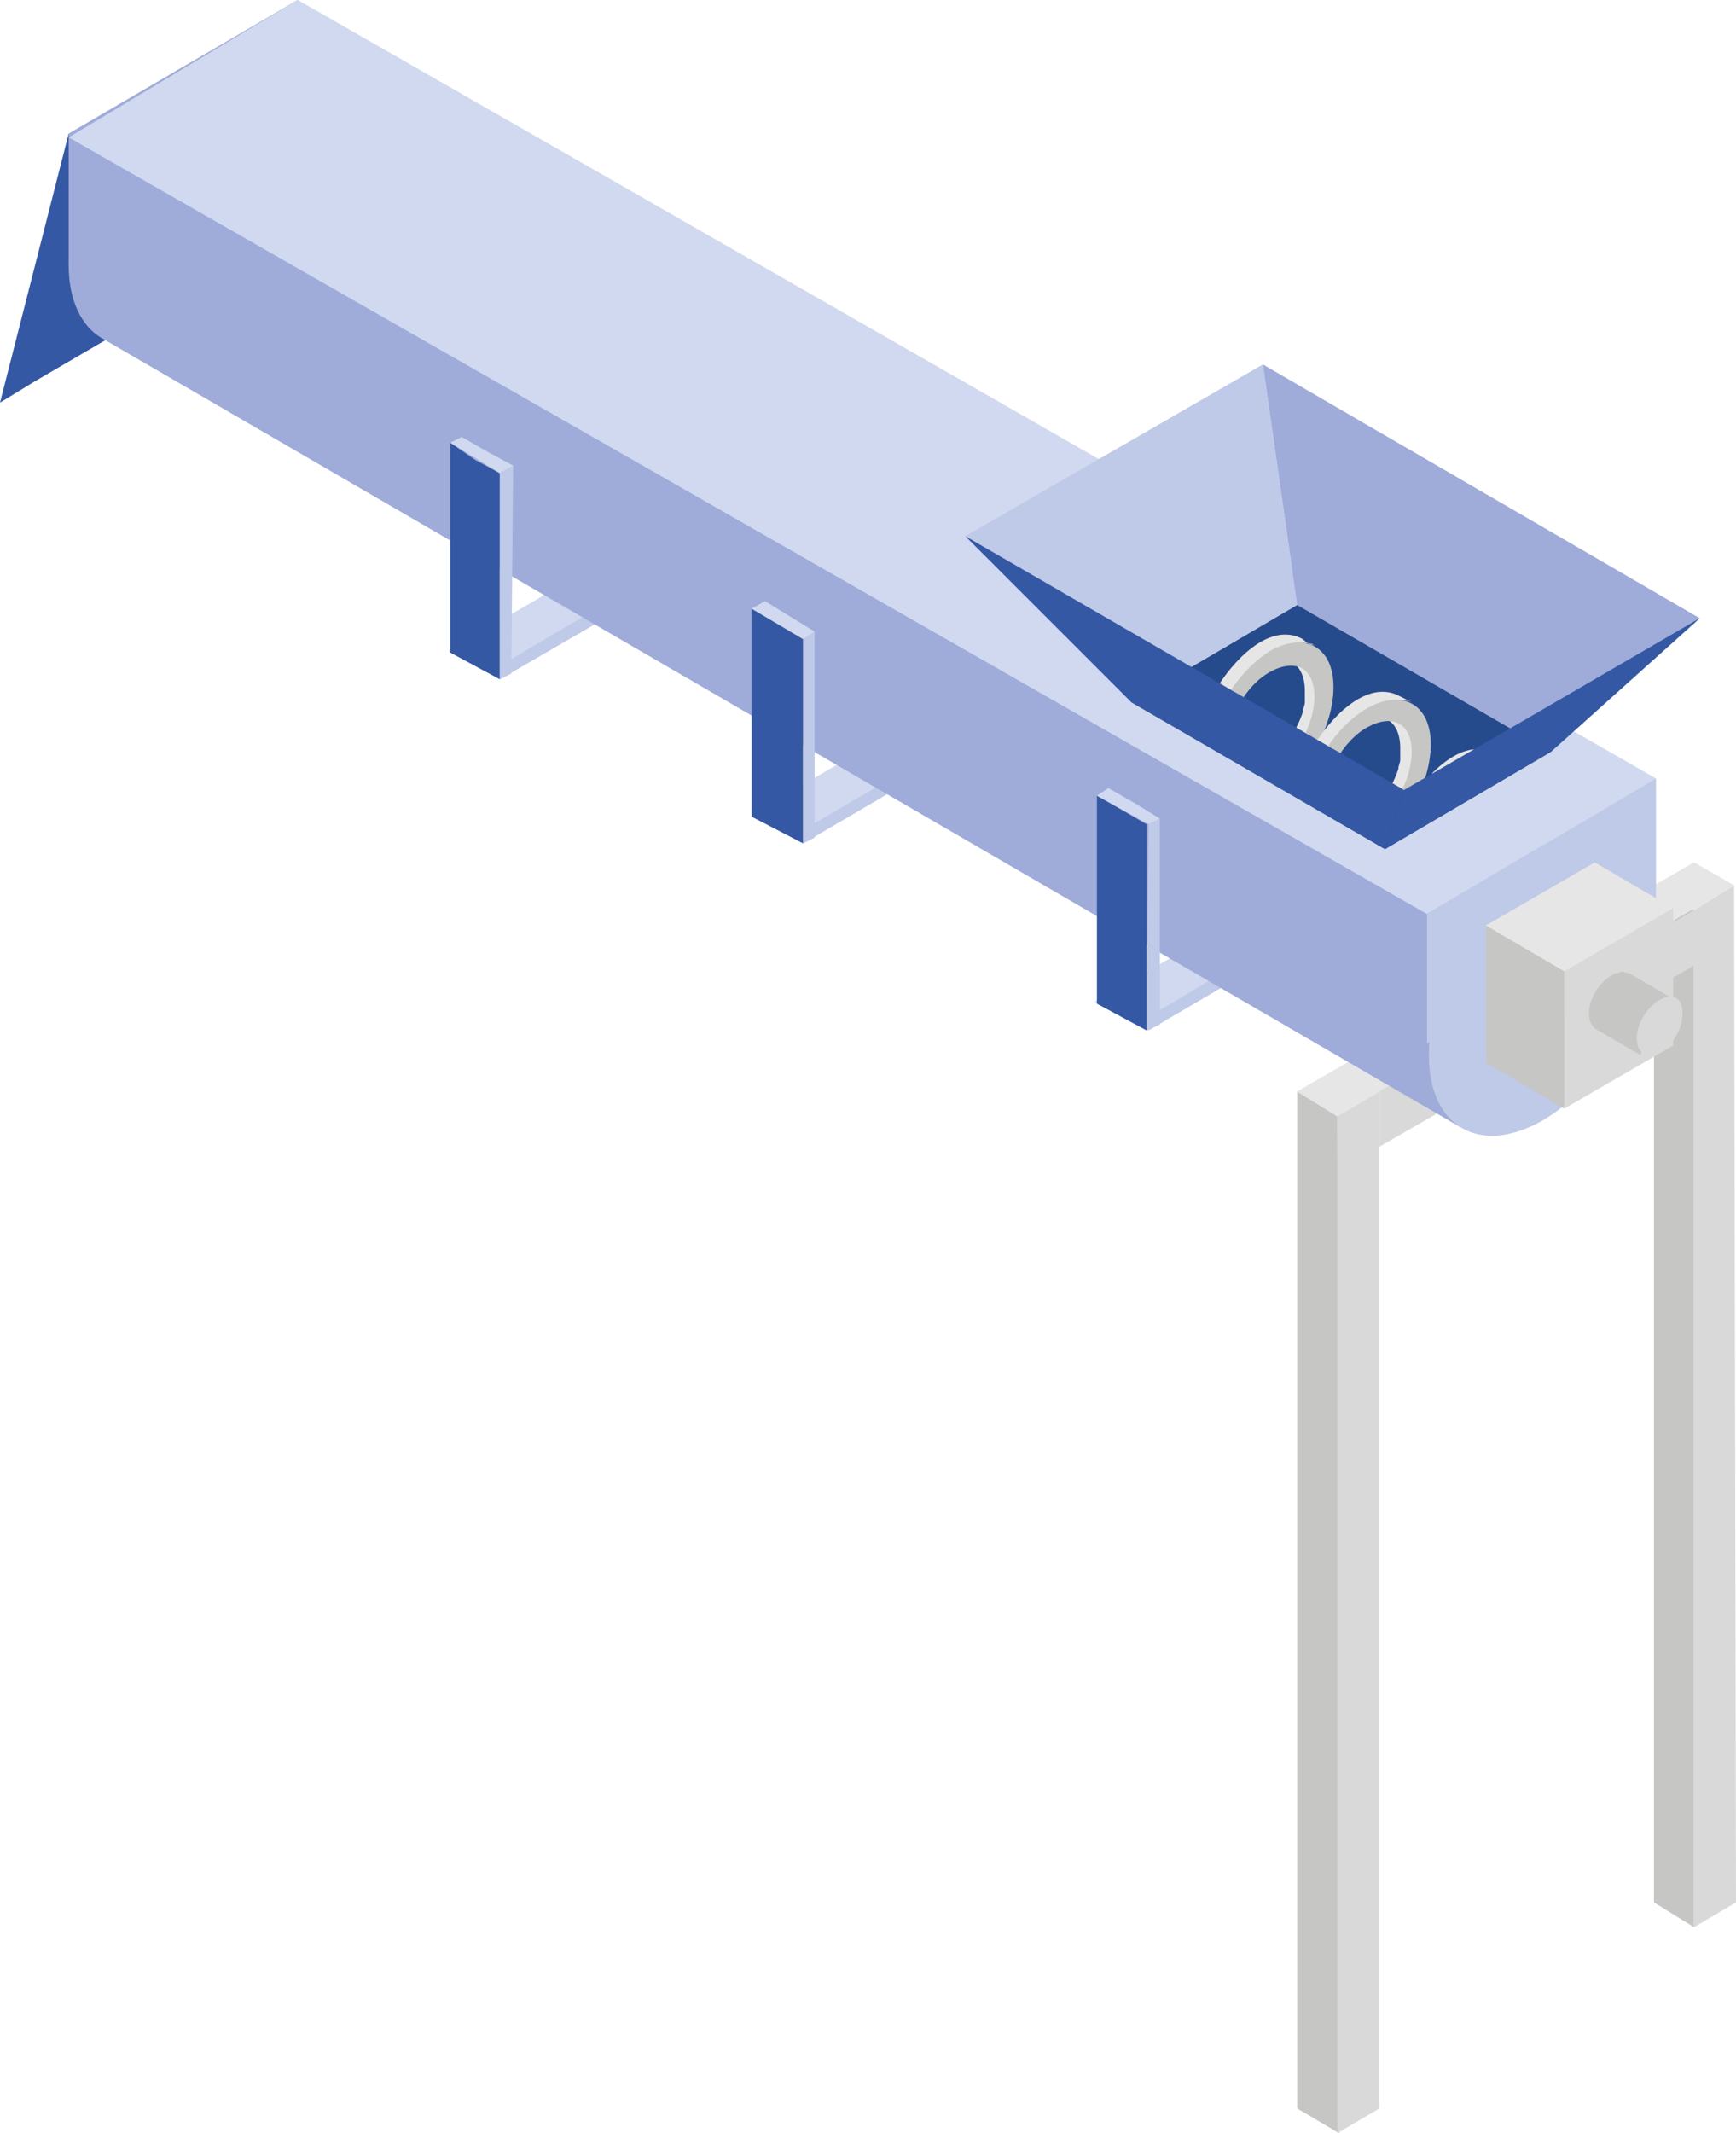 <?xml version="1.0" encoding="utf-8"?>
<!-- Generator: Adobe Illustrator 23.0.4, SVG Export Plug-In . SVG Version: 6.00 Build 0)  -->
<svg version="1.1" id="Capa_1" xmlns="http://www.w3.org/2000/svg" xmlns:xlink="http://www.w3.org/1999/xlink" x="0px" y="0px"
	 viewBox="0 0 91 111.8" style="enable-background:new 0 0 91 111.8;" xml:space="preserve">
<style type="text/css">
	.st0{fill:#D0D9EF;}
	.st1{fill:#BFC9E8;}
	.st2{fill:#C6C6C5;}
	.st3{fill:#D9D9D9;}
	.st4{fill:#E7E6E6;}
	.st5{fill:#3458A3;}
	.st6{enable-background:new    ;}
	.st7{fill:#9FABD8;}
	.st8{fill:#264B8C;}
	.st9{clip-path:url(#SVGID_2_);}
	.st10{fill:#EAEAEA;}
	.st11{fill:#868686;}
	.st12{fill:#B3B4B3;}
	.st13{fill:#636363;}
	.st14{clip-path:url(#SVGID_4_);}
	.st15{fill:#EA6A80;}
	.st16{fill:#CC5261;}
	.st17{fill:#751518;}
	.st18{fill:#BD1622;}
	.st19{fill:#5B1016;}
	.st20{clip-path:url(#SVGID_6_);}
	.st21{fill:#88D39C;}
	.st22{fill:#6ABA82;}
	.st23{fill:#006E32;}
	.st24{fill:#31AA59;}
	.st25{fill:#035426;}
	.st26{clip-path:url(#SVGID_8_);}
</style>
<g>
	<g>
		<polygon class="st0" points="66.2,47.4 68.9,48.9 60.2,54 57.4,52.5 		"/>
		<g>
			<polygon class="st1" points="68.9,48.9 60.2,54 60.2,53.3 68.9,48.1 			"/>
		</g>
	</g>
	<g>
		<polygon class="st0" points="32.3,29 35,30.5 26.2,35.6 23.5,34.1 		"/>
		<g>
			<polygon class="st1" points="35,30.5 26.2,35.6 26.2,34.9 35,29.7 			"/>
		</g>
	</g>
	<g>
		<polygon class="st0" points="48.1,37.6 50.8,39.1 42.1,44.2 39.4,42.7 		"/>
		<g>
			<polygon class="st1" points="50.8,39.1 42.1,44.2 42.1,43.5 50.8,38.4 			"/>
		</g>
	</g>
	<g>
		<g>
			<g>
				<polygon class="st2" points="68,110.5 68,57.2 70.1,58.5 70.2,111.8 				"/>
				<polygon class="st3" points="72.3,110.5 72.3,57.2 70.1,58.5 70.1,111.8 				"/>
				<polygon class="st4" points="70.1,56 68,57.2 70.1,58.5 72.3,57.2 				"/>
			</g>
			<g>
				<polygon class="st2" points="86.7,99.7 86.7,46.4 88.8,47.7 88.8,101 				"/>
				<polygon class="st3" points="91,99.7 90.9,46.4 88.8,47.7 88.8,101 				"/>
				<polygon class="st4" points="88.8,45.2 86.7,46.4 88.8,47.7 90.9,46.4 				"/>
			</g>
			<polygon class="st4" points="70.1,58.5 90.9,46.4 88.8,45.2 68,57.2 			"/>
			<polygon class="st3" points="72.3,57.2 72.3,60.1 88.8,50.6 88.8,47.7 			"/>
		</g>
		<g>
			<polyline class="st5" points="3.6,7 0,21.1 1.8,20 13.8,13 			"/>
			<g>
				<g>
					<g>
						<g class="st6">
							<path class="st7" d="M85,44.6L13.7,3.2c0,0,0,0,0,0C13.6,3.1,13.5,3,13.4,3c-0.8-0.3-1.7-0.3-2.5,0c-0.1,0-0.3,0.1-0.4,0.1
								c-3.7,1.4-6.3,5.8-6.8,9.6c-0.1,0.4-0.1,0.8-0.1,1.2c0,1.9,0.7,3.2,1.7,3.8l71.3,41.4C75.5,58.5,84.9,44.5,85,44.6z"/>
							<g>
								<path class="st1" d="M80.8,45c3.3-1.9,6-0.4,6,3.4c0,3.8-2.7,8.4-5.9,10.3c-3.3,1.9-6,0.4-6-3.4
									C74.9,51.5,77.5,46.9,80.8,45z"/>
							</g>
						</g>
					</g>
					<g>
						<g>
							<polygon class="st7" points="15.6,0 15.6,6.8 3.6,13.8 3.6,7 							"/>
						</g>
						<g>
							<polygon class="st3" points="86.8,40.8 86.8,47.6 15.6,6.8 15.6,0 							"/>
						</g>
						<g>
							<polygon class="st1" points="86.8,40.8 86.8,47.6 74.8,54.7 74.8,47.9 							"/>
						</g>
						<g>
							<polygon class="st7" points="74.8,47.9 74.8,54.7 3.6,13.8 12.4,12.2 							"/>
						</g>
					</g>
					<polygon class="st0" points="15.6,0 86.8,40.8 74.8,47.9 3.6,7.2 					"/>
				</g>
				<g>
					<g>
						<g>
							<polygon class="st3" points="87.7,47.6 87.7,54.8 83.5,48.4 83.6,45.2 							"/>
						</g>
						<g>
							<polygon class="st4" points="83.6,45.2 83.6,52.4 77.9,55.7 77.9,48.5 							"/>
						</g>
						<g>
							<polygon class="st3" points="87.7,47.6 87.7,54.8 82,58.1 82,50.9 							"/>
						</g>
						<g>
							<polygon class="st2" points="82,50.9 82,58.1 77.9,55.7 77.9,48.5 							"/>
						</g>
					</g>
					<polygon class="st4" points="83.6,45.2 87.7,47.6 82,50.9 77.9,48.5 					"/>
				</g>
				<g>
					<g class="st6">
						<path class="st2" d="M87.8,52.4l-2.4-1.4c0,0,0,0,0,0c0,0,0,0-0.1,0c-0.2-0.1-0.3-0.1-0.5,0c0,0-0.1,0-0.1,0
							c-0.7,0.3-1.3,1.1-1.4,1.9c0,0.1,0,0.2,0,0.2c0,0.4,0.1,0.6,0.3,0.8l2.4,1.4C85.9,55.1,87.8,52.3,87.8,52.4z"/>
						<g>
							<path class="st3" d="M87,52.4c0.7-0.4,1.2-0.1,1.2,0.7c0,0.8-0.5,1.7-1.2,2c-0.7,0.4-1.2,0.1-1.2-0.7
								C85.8,53.7,86.3,52.8,87,52.4z"/>
						</g>
					</g>
				</g>
				<g>
					<polygon class="st8" points="68,31.7 59.3,36.8 72.6,44.5 81.3,39.4 					"/>
					<polygon class="st1" points="66.2,19.1 50.6,28.1 59.3,36.8 68,31.7 					"/>
					<polygon class="st7" points="66.2,19.1 68,31.7 81.3,39.4 89.1,32.4 					"/>
					<polygon class="st5" points="89.1,32.4 81.3,39.4 72.6,44.5 73.6,41.4 					"/>
					<polygon class="st5" points="50.6,28.1 59.3,36.8 72.6,44.5 73.6,41.4 					"/>
				</g>
				<g>
					<defs>
						<polygon id="SVGID_1_" points="89.1,32.4 66.2,19.1 50.6,28.1 73.6,41.4 						"/>
					</defs>
					<clipPath id="SVGID_2_">
						<use xlink:href="#SVGID_1_"  style="overflow:visible;"/>
					</clipPath>
					<g class="st9">
						<g>
							<g class="st6">
								<path class="st4" d="M69.1,36.9c0-0.2,0-0.3,0-0.4c0-0.7-0.3-1.4-0.7-1.7l-0.7-0.1c0.4,0.2,0.7,0.7,0.7,1.5
									c0,0.2,0,0.3,0,0.5c0,0,0,0.1,0,0.1c0,0.2-0.1,0.3-0.1,0.5c0,0,0,0,0,0c-0.4,1.2-1.3,2.6-2.6,3c-0.1,0-0.3,0.1-0.4,0.1
									c0,0,0,0,0,0c-0.1,0-0.3,0-0.4,0c0,0,0,0,0,0c-0.1,0-0.2-0.1-0.3-0.1c0,0,0.5,0.5,0.5,0.5c0.1,0.1,0.7,0.2,0.8,0.2
									C67.4,40.9,68.9,38.5,69.1,36.9z"/>
								<path class="st4" d="M68.3,33.5c-1.8-1-3.8,1.3-4.6,2.7c-0.6,1-1,2.1-0.9,3.2c0,1.2,0.5,1.9,1.5,2.4
									c-1.1-0.8-0.6-3.9,0.2-5.2c0.8-1.3,3.1-3.4,4.4-2.8C68.7,33.8,68.5,33.7,68.3,33.5z"/>
								<g>
									<path class="st2" d="M66.6,34.1c1.8-1,3.3-0.2,3.3,1.9c0,2.1-1.4,4.6-3.3,5.6c-1.8,1-3.3,0.2-3.3-1.9
										C63.3,37.7,64.8,35.2,66.6,34.1z M66.6,40.5c1.3-0.7,2.3-2.5,2.3-4c0-1.5-1-2-2.3-1.3c-1.3,0.7-2.3,2.5-2.3,4
										C64.3,40.6,65.4,41.2,66.6,40.5"/>
								</g>
							</g>
						</g>
						<g>
							<g class="st6">
								<path class="st4" d="M74.1,39.9c0-0.2,0-0.3,0-0.4c0-0.7-0.3-1.4-0.7-1.7l-0.7-0.1c0.4,0.2,0.7,0.7,0.7,1.5
									c0,0.2,0,0.3,0,0.5c0,0,0,0.1,0,0.1c0,0.2-0.1,0.3-0.1,0.5c0,0,0,0,0,0c-0.4,1.2-1.3,2.6-2.6,3c-0.1,0-0.3,0.1-0.4,0.1
									c0,0,0,0,0,0c-0.1,0-0.3,0-0.4,0c0,0,0,0,0,0c-0.1,0-0.2-0.1-0.3-0.1c0,0,0.5,0.5,0.5,0.5c0.1,0.1,0.7,0.2,0.8,0.2
									C72.4,43.9,73.9,41.4,74.1,39.9z"/>
								<path class="st4" d="M73.4,36.5c-1.8-1-3.8,1.3-4.6,2.7c-0.6,1-1,2.1-0.9,3.2c0,1.2,0.5,1.9,1.5,2.4
									c-1.1-0.8-0.6-3.9,0.2-5.2c0.8-1.3,3.1-3.4,4.4-2.8C73.8,36.7,73.6,36.6,73.4,36.5z"/>
								<g>
									<path class="st2" d="M71.7,37.1c1.8-1,3.3-0.2,3.3,1.9c0,2.1-1.4,4.6-3.3,5.6c-1.8,1-3.3,0.2-3.3-1.9
										C68.4,40.6,69.9,38.1,71.7,37.1z M71.7,43.4c1.3-0.7,2.3-2.5,2.3-4c0-1.5-1-2-2.3-1.3c-1.3,0.7-2.3,2.5-2.3,4
										C69.4,43.6,70.4,44.2,71.7,43.4"/>
								</g>
							</g>
						</g>
						<g>
							<g class="st6">
								<path class="st4" d="M79.1,42.9c0-0.2,0-0.3,0-0.4c0-0.7-0.3-1.4-0.7-1.7l-0.7-0.1c0.4,0.2,0.7,0.7,0.7,1.5
									c0,0.2,0,0.3,0,0.5c0,0,0,0.1,0,0.1c0,0.2-0.1,0.3-0.1,0.5c0,0,0,0,0,0c-0.4,1.2-1.3,2.6-2.6,3c-0.1,0-0.3,0.1-0.4,0.1
									c0,0,0,0,0,0c-0.1,0-0.3,0-0.4,0c0,0,0,0,0,0c-0.1,0-0.2-0.1-0.3-0.1c0,0,0.5,0.5,0.5,0.5c0.1,0.1,0.7,0.2,0.8,0.2
									C77.4,46.9,79,44.4,79.1,42.9z"/>
								<path class="st4" d="M78.4,39.5c-1.8-1-3.8,1.3-4.6,2.7c-0.6,1-1,2.1-0.9,3.2c0,1.2,0.5,1.9,1.5,2.4
									c-1.1-0.8-0.6-3.9,0.2-5.2c0.8-1.3,3.1-3.4,4.4-2.8C78.8,39.8,78.6,39.6,78.4,39.5z"/>
								<g>
									<path class="st2" d="M76.7,40.1c1.8-1,3.3-0.2,3.3,1.9c0,2.1-1.4,4.6-3.3,5.6c-1.8,1-3.3,0.2-3.3-1.9
										C73.4,43.7,74.9,41.1,76.7,40.1z M76.7,46.5c1.3-0.7,2.3-2.5,2.3-4c0-1.5-1-2-2.3-1.3c-1.3,0.7-2.3,2.5-2.3,4
										C74.4,46.6,75.4,47.2,76.7,46.5"/>
								</g>
							</g>
						</g>
					</g>
				</g>
			</g>
		</g>
	</g>
	<g>
		<polygon class="st5" points="60.1,43.2 60.1,54 57.5,52.6 57.5,41.7 58.9,42.5 		"/>
		<polygon class="st1" points="60.2,43.2 60.8,42.9 60.8,53.7 60.1,54 		"/>
		<polygon class="st0" points="60.8,42.9 59.5,42.1 58.1,41.3 57.5,41.7 60.2,43.2 		"/>
	</g>
	<g>
		<polygon class="st5" points="42.1,33.4 42.1,44.2 39.4,42.8 39.4,31.9 40.8,32.7 		"/>
		<polygon class="st1" points="42.1,33.5 42.7,33.1 42.7,43.9 42.1,44.2 		"/>
		<polygon class="st0" points="42.7,33.1 41.4,32.3 40.1,31.5 39.4,31.9 42.1,33.5 		"/>
	</g>
	<g>
		<polygon class="st5" points="26.2,24.8 26.2,35.6 23.6,34.2 23.6,23.2 24.9,24.1 		"/>
		<polygon class="st1" points="26.2,24.8 26.9,24.4 26.8,35.3 26.2,35.6 		"/>
		<polygon class="st0" points="26.9,24.4 25.6,23.7 24.2,22.9 23.6,23.2 26.2,24.8 		"/>
	</g>
</g>
</svg>
